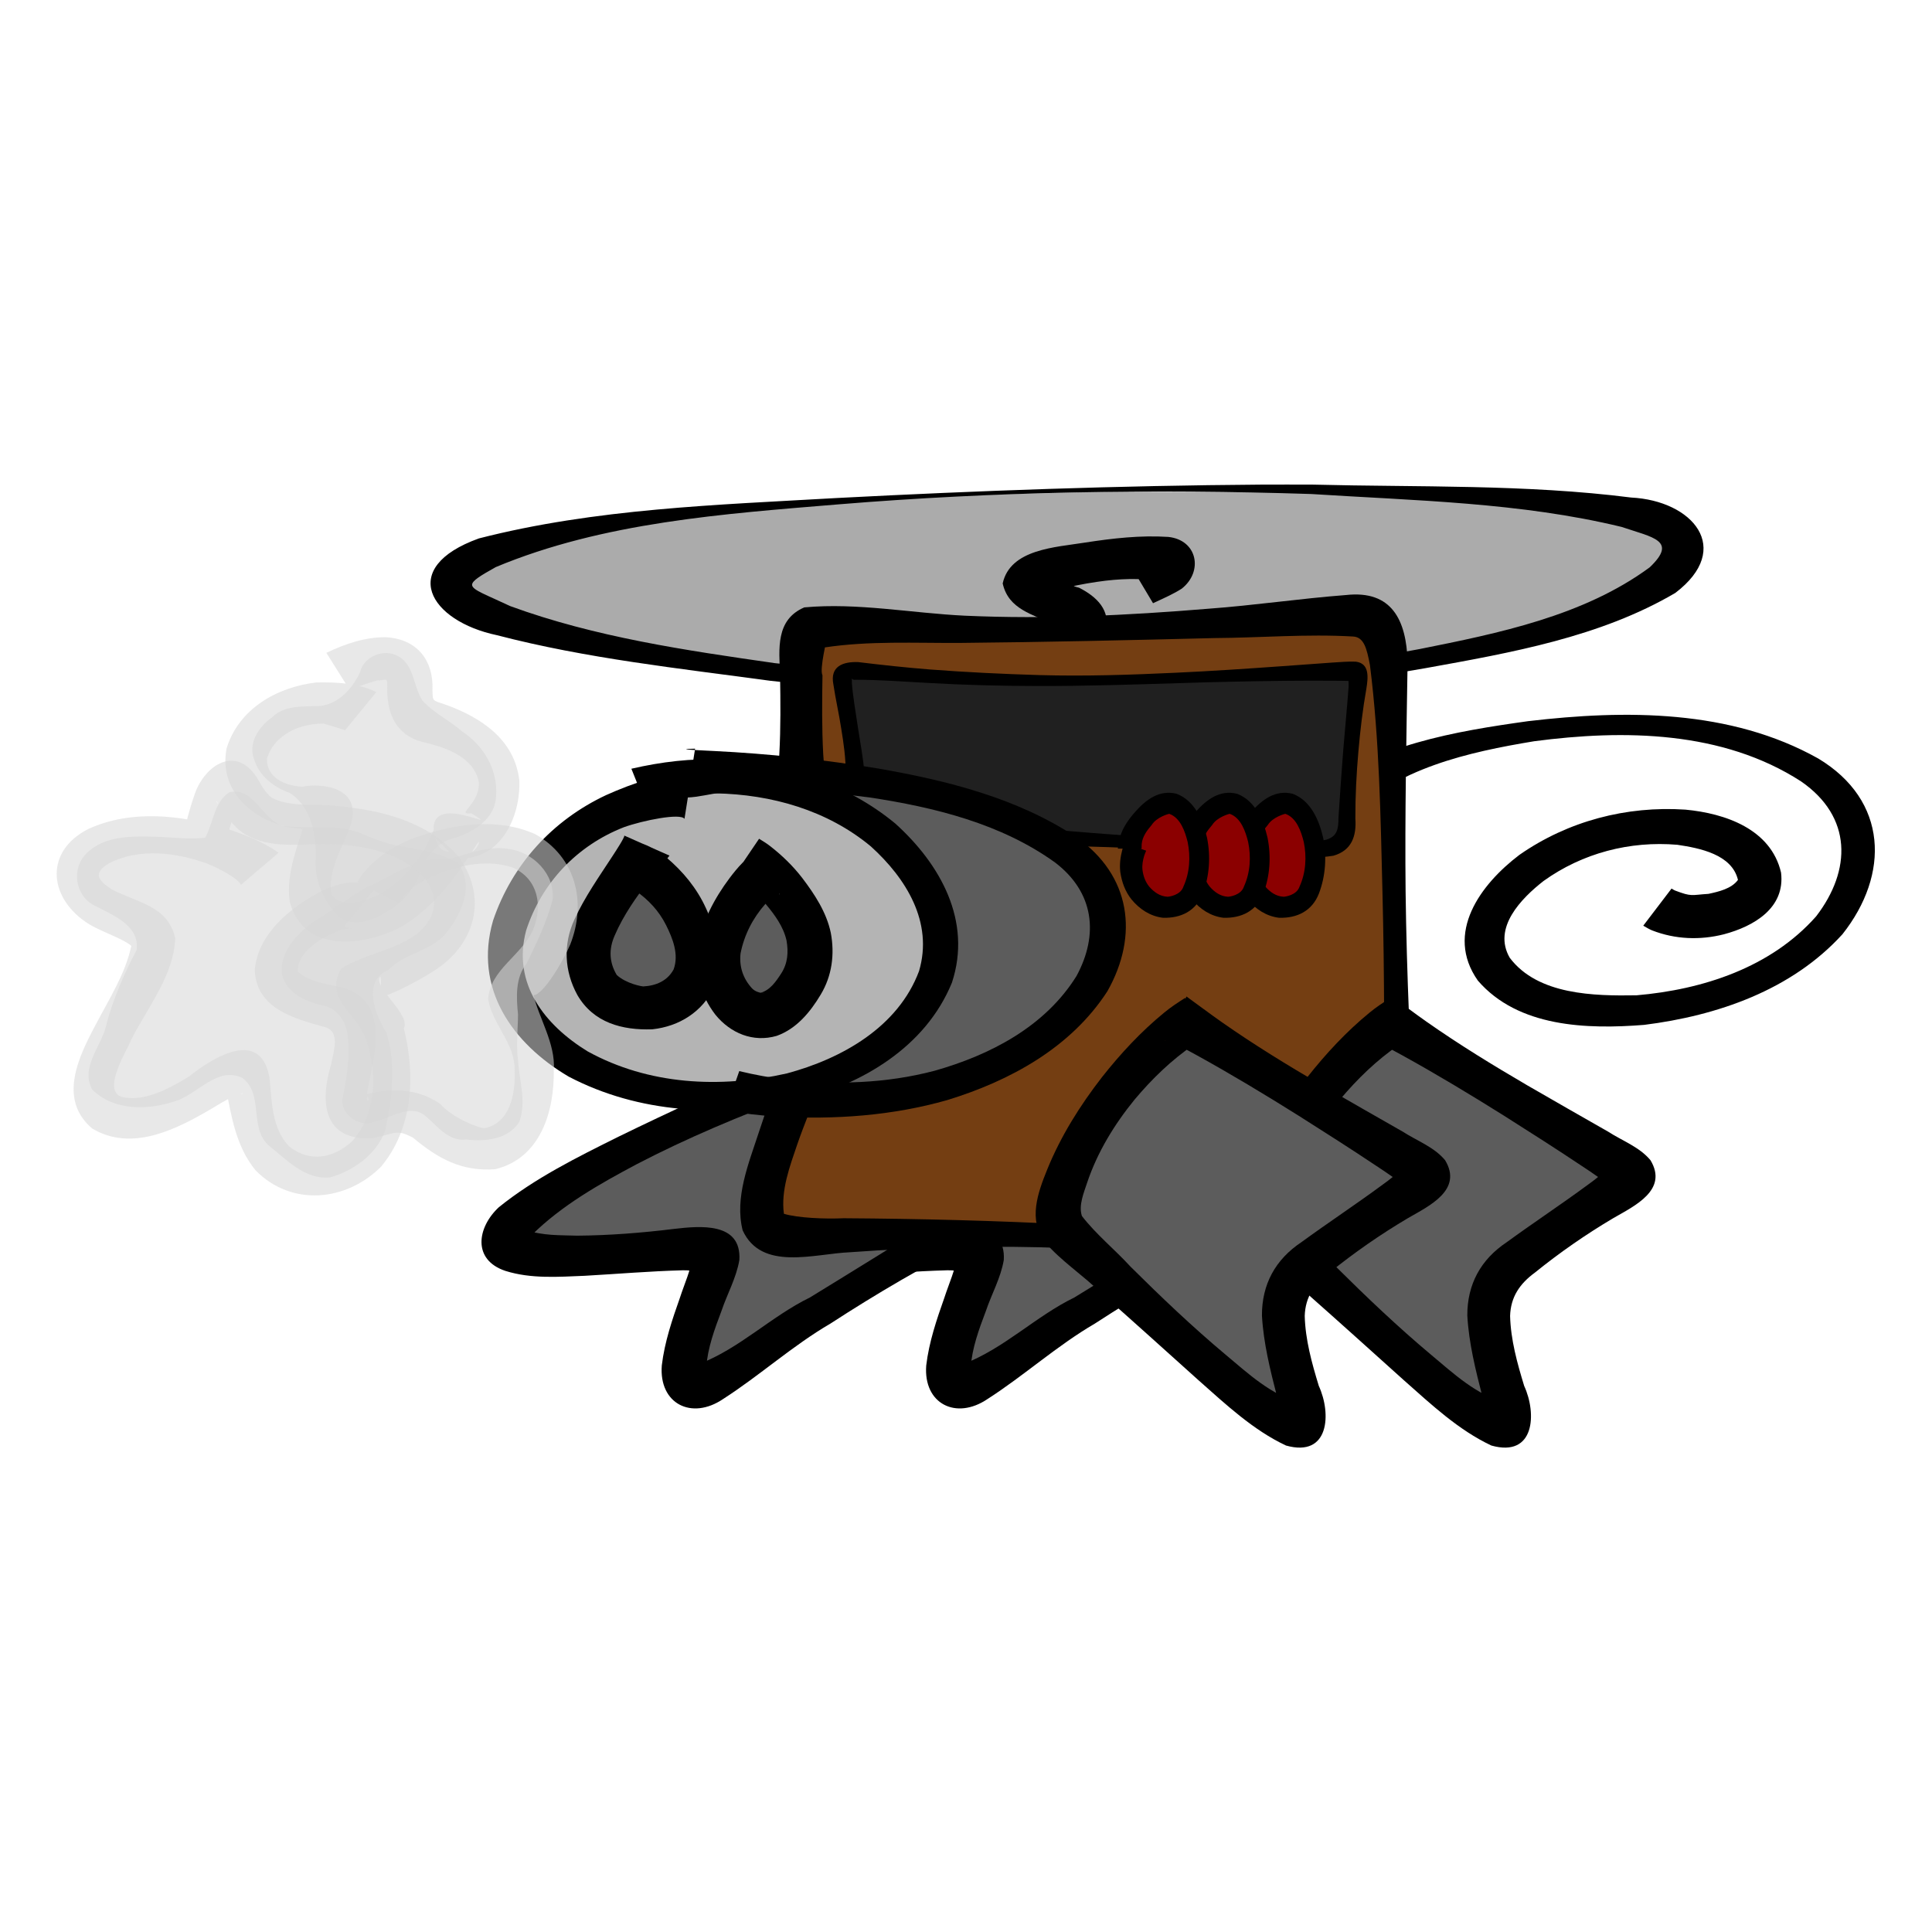 <?xml version="1.0" encoding="UTF-8" standalone="no"?>
<!-- Created with Inkscape (http://www.inkscape.org/) -->
<svg
   xmlns:dc="http://purl.org/dc/elements/1.1/"
   xmlns:cc="http://web.resource.org/cc/"
   xmlns:rdf="http://www.w3.org/1999/02/22-rdf-syntax-ns#"
   xmlns:svg="http://www.w3.org/2000/svg"
   xmlns="http://www.w3.org/2000/svg"
   xmlns:xlink="http://www.w3.org/1999/xlink"
   xmlns:sodipodi="http://inkscape.sourceforge.net/DTD/sodipodi-0.dtd"
   xmlns:inkscape="http://www.inkscape.org/namespaces/inkscape"
   width="1000"
   height="1000"
   id="svg2"
   sodipodi:version="0.32"
   inkscape:version="0.43"
   version="1.0"
   sodipodi:docbase="/home/kkowal/tale/art/ride"
   sodipodi:docname="gyro-pig.svg">
  <defs
     id="defs4">
    <linearGradient
       gradientTransform="matrix(-1.319,0,0,1,1123.869,5.637)"
       gradientUnits="userSpaceOnUse"
       y2="731.899"
       x2="400.94"
       y1="675.828"
       x1="459.021"
       id="linearGradient5404"
       xlink:href="#linearGradient5398"
       inkscape:collect="always" />
    <linearGradient
       id="linearGradient5398">
      <stop
         id="stop5400"
         offset="0"
         style="stop-color:#000000;stop-opacity:1;" />
      <stop
         id="stop5402"
         offset="1"
         style="stop-color:#000000;stop-opacity:0;" />
    </linearGradient>
    <linearGradient
       gradientTransform="matrix(-1.319,0,0,1,1123.869,5.637)"
       gradientUnits="userSpaceOnUse"
       y2="731.899"
       x2="400.94"
       y1="675.828"
       x1="459.021"
       id="linearGradient5906"
       xlink:href="#linearGradient5398"
       inkscape:collect="always" />
    <linearGradient
       id="linearGradient5900">
      <stop
         id="stop5902"
         offset="0"
         style="stop-color:#000000;stop-opacity:1;" />
      <stop
         id="stop5904"
         offset="1"
         style="stop-color:#000000;stop-opacity:0;" />
    </linearGradient>
  </defs>
  <sodipodi:namedview
     id="base"
     pagecolor="#ffffff"
     bordercolor="#666666"
     borderopacity="1.0"
     inkscape:pageopacity="0.0"
     inkscape:pageshadow="2"
     inkscape:zoom="0.49497475"
     inkscape:cx="979.34062"
     inkscape:cy="658.0613"
     inkscape:document-units="px"
     inkscape:current-layer="g5908"
     inkscape:window-width="1670"
     inkscape:window-height="971"
     inkscape:window-x="0"
     inkscape:window-y="25"
     showguides="true"
     inkscape:guide-bbox="true" />
  <g
     inkscape:label="Layer 1"
     inkscape:groupmode="layer"
     id="layer1">
    <g
       id="g3446"
       transform="matrix(3.891,0,0,3.891,-1208.935,-1022.735)">
      <path
         sodipodi:nodetypes="ccccccccc"
         id="path3426"
         d="M 392.321,332.143 C 414.411,328.769 436.752,328.87 459.019,328.209 C 480.88,328.61 503.128,327.229 524.284,330.068 C 536.568,330.917 534.341,344.617 523.503,345.207 C 507.924,350.538 491.241,350.475 475.378,354.705 C 458.681,357.776 441.708,354.742 425.023,353.308 C 413.248,352.597 401.67,350.876 390.087,348.614 C 375.711,347.066 364.221,340.815 377.974,335.609 C 382.382,333.3 387.37,332.254 392.321,332.143 z "
         style="opacity:1;color:#000000;fill:#616161;fill-opacity:0.529;fill-rule:nonzero;stroke:none;stroke-width:0.525;stroke-linecap:butt;stroke-linejoin:miter;marker:none;marker-start:none;marker-mid:none;marker-end:none;stroke-miterlimit:4;stroke-dasharray:none;stroke-dashoffset:0;stroke-opacity:1;visibility:visible;display:inline;overflow:visible" />
      <path
         d="M 450.997,346.606 C 451.108,346.039 451.261,345.455 451.586,344.979 C 451.382,346.209 452.403,346.847 450.895,345.95 C 448.054,344.516 444.864,343.934 444.082,340.457 C 445.093,335.868 451.129,335.655 455.039,335.021 C 458.703,334.454 462.411,334.03 466.12,334.27 C 469.998,334.685 470.789,338.869 467.903,341.151 C 466.833,341.836 465.665,342.352 464.516,342.888 C 464.372,342.956 464.226,343.022 464.082,343.089 L 460.863,337.695 C 460.865,337.694 461.269,337.515 461.282,337.512 C 462.153,337.122 463.021,336.726 463.872,336.294 C 463.221,337.703 463.898,339.835 464.521,340.102 C 462.381,339.753 459.64,339.798 456.636,340.246 C 454.838,340.515 453.04,340.835 451.309,341.404 C 450.791,341.574 449.93,342.558 449.796,342.029 C 449.668,341.52 451.185,340.968 450.371,340.217 C 449.366,336.943 451.368,340.404 454.233,341.022 C 456.568,342.201 458.562,344.066 457.728,346.911 C 457.132,348.578 456.916,348.624 457.574,346.606 L 450.997,346.606 z "
         id="path2312"
         style="opacity:1;color:#000000;fill:#000000;fill-opacity:1;fill-rule:nonzero;stroke:none;stroke-width:2.044;stroke-linecap:butt;stroke-linejoin:miter;marker:none;marker-start:none;marker-mid:none;marker-end:none;stroke-miterlimit:4;stroke-dasharray:none;stroke-dashoffset:0;stroke-opacity:1;visibility:visible;display:inline;overflow:visible" />
      <path
         id="path2270"
         d="M 478.438,327.312 C 459.634,327.439 440.81,328.115 422.031,329.094 C 406.122,330.008 389.902,330.493 374.406,334.469 C 363.553,338.372 367.86,345.464 376.812,347.344 C 388.714,350.445 400.999,351.749 413.156,353.406 C 414.475,353.547 415.805,353.689 417.125,353.812 C 417.039,353 416.938,352.187 416.844,351.375 C 415.819,351.276 414.804,351.175 413.781,351.062 C 401.934,349.362 389.857,347.606 378.562,343.469 C 375.388,341.964 373.604,341.374 373.5,340.688 C 373.499,340.683 373.5,340.661 373.5,340.656 C 373.5,340.651 373.5,340.63 373.5,340.625 C 373.529,340.094 374.533,339.468 376.656,338.281 C 390.959,332.308 406.953,331.204 422.25,329.938 C 443.166,328.217 464.155,327.885 485.125,328.562 C 498.878,329.445 512.941,329.671 526.406,332.938 C 530.577,334.352 533.907,334.734 530.156,338.312 C 521.368,344.782 510.04,347.089 499.531,349.188 C 497.941,349.496 496.346,349.762 494.75,350.031 C 494.93,350.869 495.039,351.721 495.125,352.594 C 496.881,352.323 498.623,352.017 500.375,351.719 C 511.666,349.678 523.556,347.604 533.562,341.719 C 541.348,335.793 535.833,329.438 527.688,329.031 C 513.665,327.25 499.441,327.67 485.344,327.312 C 483.034,327.311 480.747,327.297 478.438,327.312 z "
         style="opacity:1;color:#000000;fill:#000000;fill-opacity:1;fill-rule:nonzero;stroke:none;stroke-width:2.044;stroke-linecap:butt;stroke-linejoin:miter;marker:none;marker-start:none;marker-mid:none;marker-end:none;stroke-miterlimit:4;stroke-dasharray:none;stroke-dashoffset:0;stroke-opacity:1;visibility:visible;display:inline;overflow:visible" />
    </g>
    <path
       style="color:#000000;fill:#5c5c5c;fill-opacity:1;fill-rule:nonzero;stroke:none;stroke-width:2.044;stroke-linecap:butt;stroke-linejoin:miter;marker:none;marker-start:none;marker-mid:none;marker-end:none;stroke-miterlimit:4;stroke-dasharray:none;stroke-dashoffset:0;stroke-opacity:1;visibility:visible;display:inline;overflow:visible"
       d="M 543.27,552.999 C 508.113,579.283 462.489,587.013 428.247,614.765 C 418.47,622.907 410.367,633.573 407.129,646.031 C 431.808,655.894 458.924,645.517 484.202,651.619 C 494.919,653.73 499.062,665.857 496.217,675.46 C 496.94,684.096 484.786,694.383 492.458,700.429 C 502.952,710.309 519.212,709.854 531.064,702.764 C 556.301,689.31 574.66,664.626 602.572,655.974 C 621.35,653.888 640.802,640.946 643.964,621.175 C 647.443,595.925 631.126,571.987 610.846,558.442 C 599.188,550.973 585.458,546.757 571.739,545.465 C 561.786,544.993 551.568,547.361 543.27,552.999 z "
       id="path3403" />
    <path
       d="M 652.424,635.113 C 679.013,625.356 646.911,639.418 641.228,642.206 C 615.476,654.907 590.717,669.503 566.64,685.124 C 547.057,696.545 530.131,711.952 511.112,724.152 C 494.825,735.175 477.892,726.578 479.412,706.775 C 480.847,694.649 484.803,683.013 488.852,671.553 C 491.185,664.381 494.483,657.236 495.518,649.825 C 497.026,660.692 501.974,657.496 490.332,657.493 C 473.364,657.95 456.439,659.389 439.494,660.348 C 425.825,660.902 411.703,661.987 398.462,657.812 C 381.237,652.062 383.826,635.297 395.08,624.847 C 413.765,609.8 435.547,599.023 456.933,588.382 C 483.726,575.293 510.871,562.939 538.156,550.915 C 542.556,548.974 546.969,547.065 551.384,545.16 L 560.713,562.569 C 556.214,564.142 551.717,565.721 547.249,567.383 C 519.681,577.657 492.474,589.029 466.363,602.623 C 447.149,612.856 427.67,623.833 412.094,639.26 C 407.359,645.041 408.931,636.872 408.576,636.556 C 418.146,639.698 426.536,639.27 435.572,639.583 C 452.357,639.442 469.102,638.133 485.758,636.082 C 499.039,634.547 520.765,632.358 519.555,652.21 C 517.992,661.42 513.258,669.762 510.299,678.547 C 506.734,687.979 503.15,697.639 502.431,707.776 C 502.548,710.196 487.996,705.967 498.875,705.932 C 519.58,698.042 536.211,681.234 556.052,671.592 C 580.586,656.518 605.157,641.488 629.357,625.883 C 639.534,619.021 645.121,611.814 656.428,609.837 L 652.424,635.113 z "
       id="path2294"
       style="color:#000000;fill:#000000;fill-opacity:1;fill-rule:nonzero;stroke:none;stroke-width:2.044;stroke-linecap:butt;stroke-linejoin:miter;marker:none;marker-start:none;marker-mid:none;marker-end:none;stroke-miterlimit:4;stroke-dasharray:none;stroke-dashoffset:0;stroke-opacity:1;visibility:visible;display:inline;overflow:visible" />
    <path
       style="color:#000000;fill:#000000;fill-opacity:1;fill-rule:nonzero;stroke:none;stroke-width:2.044;stroke-linecap:butt;stroke-linejoin:miter;marker:none;marker-start:none;marker-mid:none;marker-end:none;stroke-miterlimit:4;stroke-dasharray:none;stroke-dashoffset:0;stroke-opacity:1;visibility:visible;display:inline;overflow:visible"
       id="path2302"
       d="M 668.038,429.324 C 669.03,421.092 675.388,414.813 681.269,409.515 C 712.208,385.468 753.104,378.559 790.946,373.276 C 841.395,367.336 895.637,367.103 941.122,392.601 C 977.285,414.338 978.171,452.585 953.651,483.555 C 927.348,512.476 888.918,525.731 851,530.476 C 821.45,532.819 785.8,531.752 764.922,507.537 C 747.634,482.927 766.317,457.733 786.463,442.466 C 811.596,424.948 841.89,417.04 872.335,419.062 C 893.051,421.001 916.611,429.15 921.862,451.626 C 924.125,470.031 907.722,479.472 892.338,483.575 C 879.923,486.736 867.047,486.223 855.142,481.577 C 853.525,480.924 852.06,479.984 850.551,479.131 L 865.199,459.906 C 865.782,460.242 866.317,460.672 866.953,460.917 C 875.807,464.265 875.151,463.246 884.333,462.657 C 889.722,461.492 896.242,459.979 899.567,455.434 C 896.433,442.223 879.764,438.976 868.185,437.258 C 843.624,435.182 819.111,441.517 798.964,455.98 C 787.442,464.969 772.432,480.243 781.458,495.764 C 795.995,515.063 825.226,515.531 847.051,515.171 C 881.427,512.202 916.56,500.811 940.031,474.299 C 958.425,450.375 958.741,422.751 932.234,404.454 C 891.626,378.198 840.542,377.536 794.081,383.667 C 760.272,389.258 722.45,397.61 697.742,423.24 C 696.641,424.618 691.455,434.597 693.629,429.324 L 668.038,429.324 z " />
    <path
       id="path3422"
       d="M 406.401,552.999 C 371.244,579.283 325.62,587.013 291.377,614.765 C 281.601,622.907 273.498,633.573 270.26,646.031 C 294.939,655.894 322.055,645.517 347.333,651.619 C 358.05,653.73 362.193,665.857 359.348,675.46 C 360.071,684.096 347.917,694.383 355.589,700.429 C 366.083,710.309 382.343,709.854 394.195,702.764 C 419.432,689.31 437.791,664.626 465.703,655.974 C 484.481,653.888 503.933,640.946 507.095,621.175 C 510.574,595.925 494.257,571.987 473.977,558.442 C 462.319,550.973 448.589,546.757 434.87,545.465 C 424.917,544.993 414.699,547.361 406.401,552.999 z "
       style="color:#000000;fill:#5c5c5c;fill-opacity:1;fill-rule:nonzero;stroke:none;stroke-width:2.044;stroke-linecap:butt;stroke-linejoin:miter;marker:none;marker-start:none;marker-mid:none;marker-end:none;stroke-miterlimit:4;stroke-dasharray:none;stroke-dashoffset:0;stroke-opacity:1;visibility:visible;display:inline;overflow:visible" />
    <path
       style="color:#000000;fill:#000000;fill-opacity:1;fill-rule:nonzero;stroke:none;stroke-width:2.044;stroke-linecap:butt;stroke-linejoin:miter;marker:none;marker-start:none;marker-mid:none;marker-end:none;stroke-miterlimit:4;stroke-dasharray:none;stroke-dashoffset:0;stroke-opacity:1;visibility:visible;display:inline;overflow:visible"
       id="path3424"
       d="M 515.555,635.113 C 542.144,625.356 510.042,639.418 504.359,642.206 C 478.607,654.907 453.848,669.503 429.771,685.124 C 410.188,696.545 393.262,711.952 374.243,724.152 C 357.956,735.175 341.023,726.578 342.543,706.775 C 343.978,694.649 347.933,683.013 351.983,671.553 C 354.316,664.381 357.614,657.236 358.649,649.825 C 360.157,660.692 365.105,657.496 353.463,657.493 C 336.495,657.95 319.57,659.389 302.625,660.348 C 288.956,660.902 274.834,661.987 261.594,657.812 C 244.368,652.062 246.957,635.297 258.211,624.847 C 276.896,609.8 298.678,599.023 320.064,588.382 C 346.857,575.293 374.002,562.939 401.287,550.915 C 405.687,548.974 410.1,547.065 414.515,545.16 L 423.844,562.569 C 419.345,564.142 414.848,565.721 410.38,567.383 C 382.812,577.657 355.605,589.029 329.494,602.623 C 310.28,612.856 290.801,623.833 275.225,639.26 C 270.49,645.041 272.062,636.872 271.707,636.556 C 281.277,639.698 289.667,639.27 298.704,639.583 C 315.488,639.442 332.233,638.133 348.889,636.082 C 362.17,634.547 383.896,632.358 382.686,652.21 C 381.123,661.42 376.389,669.762 373.43,678.547 C 369.865,687.979 366.281,697.639 365.562,707.776 C 365.679,710.196 351.127,705.967 362.006,705.932 C 382.711,698.042 399.342,681.234 419.183,671.592 C 443.717,656.518 468.288,641.488 492.488,625.883 C 502.665,619.021 508.252,611.814 519.559,609.837 L 515.555,635.113 z " />
    <path
       style="color:#000000;fill:#743e12;fill-opacity:1;fill-rule:nonzero;stroke:none;stroke-width:2.044;stroke-linecap:butt;stroke-linejoin:miter;marker:none;marker-start:none;marker-mid:none;marker-end:none;stroke-miterlimit:4;stroke-dasharray:none;stroke-dashoffset:0;stroke-opacity:1;visibility:visible;display:inline;overflow:visible"
       d="M 418.212,324.42 C 487.992,325.985 557.76,321.495 627.534,322.725 C 651.847,321.536 676.12,319.51 700.289,316.607 C 718.962,325.851 716.9,349.142 718.893,366.647 C 728.051,426.218 724.798,481.295 724.389,545.694 C 726.291,577.55 723.901,609.266 725.225,641.16 C 716.063,660.924 690.539,658.07 672.916,654.296 C 589.334,641.077 504.191,630.73 419.606,640.033 C 397.894,637.731 389.113,608.361 401.252,591.959 C 423.033,526.963 419.459,457.291 416.976,389.813 C 415.906,372.285 414.238,354.795 412.075,337.368 C 412.716,332.578 414.591,327.756 418.212,324.42 z "
       id="path3345"
       sodipodi:nodetypes="cccccccccccc" />
    <path
       style="opacity:1;color:#000000;fill:#202020;fill-opacity:1;fill-rule:nonzero;stroke:none;stroke-width:80;stroke-linecap:butt;stroke-linejoin:miter;marker:none;marker-start:none;marker-mid:none;marker-end:none;stroke-miterlimit:4;stroke-dasharray:none;stroke-dashoffset:0;stroke-opacity:0.255;visibility:visible;display:inline;overflow:visible"
       d="M 441.071,347.857 C 432.898,360.165 441.371,374.466 442.032,387.575 C 443.676,399.779 440.002,414.347 449.564,424.107 C 463.116,431.449 479.263,426.168 493.431,431.279 C 551.777,440.11 611.319,432.513 669.551,442.546 C 681.399,443.931 695.829,437.782 696.963,424.547 C 699.249,411.541 696.553,398.113 699.776,385.217 C 700.858,374.034 706.079,361.836 699.839,351.244 C 688.391,341.202 674.534,348.379 660.439,348.58 C 642.733,351.136 622.708,355.747 604.543,350.393 C 565.435,347.386 526.003,355.995 487.116,348.822 C 471.803,347.686 456.418,346.892 441.071,347.857 z "
       id="path4249"
       sodipodi:nodetypes="cccccccccccc" />
    <path
       style="color:#000000;fill:#5c5c5c;fill-opacity:1;fill-rule:nonzero;stroke:none;stroke-width:2.044;stroke-linecap:butt;stroke-linejoin:miter;marker:none;marker-start:none;marker-mid:none;marker-end:none;stroke-miterlimit:4;stroke-dasharray:none;stroke-dashoffset:0;stroke-opacity:1;visibility:visible;display:inline;overflow:visible"
       d="M 364.714,400.844 C 414.059,395.884 465.04,399.626 511.396,418.221 C 535.496,426.316 562.048,439.924 570.483,465.709 C 574.556,487.432 563.731,508.454 552.87,526.458 C 538.917,542.018 516.59,543.854 499.68,554.869 C 475.197,567.29 447.644,572.964 420.259,571.921 C 380.481,572.979 339.8,568.881 302.798,553.427 C 284.437,541.075 274.503,519.72 268.248,499.243 C 264.371,469.474 286.192,443.483 310.056,428.732 C 326.87,417.475 344.102,403.691 364.714,400.844 z "
       id="path3199" />
    <path
       style="color:#000000;fill:#b4b4b4;fill-opacity:1;fill-rule:nonzero;stroke:none;stroke-width:2.044;stroke-linecap:butt;stroke-linejoin:miter;marker:none;marker-start:none;marker-mid:none;marker-end:none;stroke-miterlimit:4;stroke-dasharray:none;stroke-dashoffset:0;stroke-opacity:1;visibility:visible;display:inline;overflow:visible"
       d="M 364.019,404.318 C 360.457,403.172 352.785,405.708 347.345,405.708 C 344.188,405.708 338.357,409.16 335.534,410.571 C 331.477,412.599 328.86,413.561 325.112,415.434 C 321.445,417.268 318.237,419.22 314.691,420.993 C 311.018,422.829 308.04,425.013 304.964,426.551 C 301.607,428.229 298.11,430.325 294.543,432.109 C 290.52,434.12 287.484,436.366 284.121,439.057 C 280.268,442.139 278.442,445.934 275.784,449.478 C 273.171,452.961 272.027,457.686 270.226,461.289 C 268.762,464.217 267.461,467.485 266.752,470.321 C 265.867,473.859 263.278,476.191 263.278,481.437 C 263.278,485.606 263.278,489.775 263.278,493.943 C 263.278,498.349 265.036,502.363 266.057,506.449 C 267.183,510.954 268.421,515.21 269.531,519.65 C 270.46,523.367 272.996,527.274 274.394,530.071 C 275.906,533.094 279.058,536.753 281.342,539.798 C 283.654,542.88 286.253,544.002 288.985,546.051 C 292.702,548.839 296.332,549.377 300.796,551.609 C 306.048,554.235 311.651,557.102 317.47,558.557 C 322.854,559.903 329.172,560.934 334.144,563.42 C 338.12,565.408 345.704,563.705 350.124,564.81 C 353.958,565.768 358.599,565.504 362.63,565.504 C 366.887,565.504 371.263,565.231 375.136,566.199 C 379.356,567.254 385.72,566.306 389.726,565.504 C 395.451,564.359 400.754,564.607 406.4,562.725 C 410.92,561.219 414.771,558.54 418.906,556.472 C 422.848,554.502 428.232,553.272 432.107,552.304 C 435.657,551.416 439.403,549.698 442.528,548.135 C 446.59,546.104 450.316,543.546 453.644,541.882 C 456.751,540.329 460.195,537.49 462.676,535.629 C 466.46,532.792 468.456,529.155 471.708,525.903 C 475.058,522.553 477.886,518.335 480.74,515.481 C 482.849,513.373 484.124,505.422 484.909,502.28 C 486.189,497.161 486.993,493.254 486.993,487.69 C 486.993,483.753 486.993,479.816 486.993,475.879 C 486.993,471.507 484.477,467.203 483.519,463.373 C 482.416,458.958 480.291,456.346 478.656,452.257 C 477.28,448.816 473.539,445.498 471.708,441.836 C 469.658,437.735 466.007,435.302 462.676,432.804 C 459.322,430.288 456.029,427.743 452.255,425.856 C 448.532,423.995 445.91,421.317 441.833,420.298 C 438.557,419.479 434.578,416.323 431.412,414.74 C 427.685,412.876 422.181,411.563 418.211,410.571 C 413.413,409.372 409.675,406.641 405.011,405.708 C 401.047,404.915 396.921,404.554 393.2,403.623 C 390.17,402.866 385.92,403.623 382.778,403.623 C 379.304,403.623 375.83,403.623 372.357,403.623 C 369.388,403.623 366.997,403.723 364.019,404.318 z "
       id="path2314" />
    <path
       style="color:#000000;fill:#000000;fill-opacity:1;fill-rule:nonzero;stroke:none;stroke-width:2.044;stroke-linecap:butt;stroke-linejoin:miter;marker:none;marker-start:none;marker-mid:none;marker-end:none;stroke-miterlimit:4;stroke-dasharray:none;stroke-dashoffset:0;stroke-opacity:1;visibility:visible;display:inline;overflow:visible"
       id="path2208"
       d="M 354.284,423.844 C 352.341,420.726 332.855,424.599 322.898,428.173 C 298.713,437.634 280.356,456.908 272.345,481.555 C 264.96,509.008 281.831,530.485 304.142,544.185 C 335.761,561.592 372.602,563.399 407.246,555.613 C 435.746,547.97 464.87,531.609 475.693,502.644 C 483.171,477.326 468.978,454.603 450.777,438.12 C 428.204,419.349 399.3,411.173 370.333,410.64 C 358.065,410.771 345.937,412.928 334.155,416.252 L 326.8,397.894 C 342.209,394.352 357.961,392.364 373.803,393.219 C 406.18,395.39 438.135,405.356 463.428,426.283 C 486.746,447.334 503.22,476.707 492.716,508.619 C 479.056,542.023 446.222,561.226 412.46,569.766 C 372.873,578.391 330.731,576.306 294.336,557.248 C 265.062,539.993 245.061,511.526 255.213,476.463 C 265.035,447.462 285.967,424.561 313.714,411.545 C 327.849,405.198 342.862,400.28 358.268,398.688 L 354.284,423.844 z " />
    <path
       style="color:#000000;fill:#5c5c5c;fill-opacity:1;fill-rule:nonzero;stroke:none;stroke-width:2.044;stroke-linecap:butt;stroke-linejoin:miter;marker:none;marker-start:none;marker-mid:none;marker-end:none;stroke-miterlimit:4;stroke-dasharray:none;stroke-dashoffset:0;stroke-opacity:1;visibility:visible;display:inline;overflow:visible"
       d="M 321.639,455.731 C 316.41,471.311 305.283,484.547 302.439,500.986 C 301.156,508.715 305.173,517.222 312.339,520.622 C 323.643,523.576 335.584,520.404 345.713,515.163 C 352.723,512.528 359.79,507.382 361.35,499.626 C 361.729,491.625 357.933,484.264 356.951,476.447 C 353.369,467.003 344.68,461.141 337.625,454.455 C 333.394,451.078 326.202,450.076 322.38,454.586 C 322.1,454.945 321.852,455.329 321.639,455.731 z "
       id="path3225" />
    <path
       style="color:#000000;fill:#000000;fill-opacity:1;fill-rule:nonzero;stroke:none;stroke-width:2.044;stroke-linecap:butt;stroke-linejoin:miter;marker:none;marker-start:none;marker-mid:none;marker-end:none;stroke-miterlimit:4;stroke-dasharray:none;stroke-dashoffset:0;stroke-opacity:1;visibility:visible;display:inline;overflow:visible"
       id="path2212"
       d="M 346.526,442.863 C 343.357,447.115 339.679,451.027 336.355,455.187 C 329.382,464.215 322.687,473.671 318.167,484.2 C 315.039,491.268 315.307,498.061 319.219,504.647 C 324.258,509.261 332.43,510.58 332.895,510.576 C 339.555,510.212 345.387,507.751 348.653,501.799 C 351.499,494.043 348.24,485.81 344.739,478.805 C 341.11,471.568 335.646,465.683 329.037,461.109 C 326.444,459.3 323.678,458.467 320.606,458.334 L 327.991,435.151 C 334.159,436.898 339.884,439.616 344.847,443.751 C 353.47,451.029 360.684,459.712 365.384,470.06 C 371.25,482.802 375.287,497.248 369.742,510.839 C 363.597,523.683 351.661,531.266 337.585,532.775 C 322.048,533.302 307.196,529.393 298.866,515.057 C 292.107,502.758 291.401,488.79 297.314,475.95 C 302.65,464.259 310.113,453.752 317.094,443.013 C 318.679,440.585 323.401,433.384 323.14,432.496 L 346.526,442.863 z " />
    <path
       style="color:#000000;fill:#5c5c5c;fill-opacity:1;fill-rule:nonzero;stroke:none;stroke-width:2.044;stroke-linecap:butt;stroke-linejoin:miter;marker:none;marker-start:none;marker-mid:none;marker-end:none;stroke-miterlimit:4;stroke-dasharray:none;stroke-dashoffset:0;stroke-opacity:1;visibility:visible;display:inline;overflow:visible"
       d="M 379.999,456.426 C 376.722,458.873 376.175,463.351 376.643,467.129 C 375.963,474.445 373.651,481.802 375.174,489.167 C 374.905,501.186 379.334,514.141 389.525,521.219 C 397.119,526.321 408.313,524.295 413.9,517.131 C 422.038,508.567 423.707,495.254 419.573,484.424 C 415.925,470.772 407.607,457.721 394.864,450.995 C 389.415,448.786 383.188,451.875 379.999,456.426 z "
       id="path3227" />
    <path
       style="color:#000000;fill:#000000;fill-opacity:1;fill-rule:nonzero;stroke:none;stroke-width:2.044;stroke-linecap:butt;stroke-linejoin:miter;marker:none;marker-start:none;marker-mid:none;marker-end:none;stroke-miterlimit:4;stroke-dasharray:none;stroke-dashoffset:0;stroke-opacity:1;visibility:visible;display:inline;overflow:visible"
       id="path2222"
       d="M 403.543,463.096 C 404.158,460.764 397.664,466.341 396.163,467.861 C 389.643,475.227 385.183,483.917 383.298,493.55 C 382.55,500.341 384.636,506.558 389.222,511.541 C 392.416,514.968 398.535,513.836 393.412,513.924 C 398.507,512.681 401.616,508.065 404.341,503.882 C 407.782,498.552 408.148,492.831 407.098,486.744 C 405.425,479.465 400.937,473.425 396.229,467.802 C 392.38,463.211 387.783,459.418 382.823,456.106 C 381.706,455.352 380.467,454.835 379.257,454.264 L 392.896,434.142 C 394.814,435.313 396.737,436.479 398.517,437.859 C 404.746,442.694 410.428,448.183 415.248,454.444 C 421.722,462.995 427.785,472.182 430.022,482.844 C 432.091,493.888 430.66,505.097 424.79,514.816 C 419.366,523.897 412.255,532.511 401.998,536.171 C 389.804,539.704 378.117,534.808 370.307,525.235 C 362.517,515.128 359.064,502.609 361.034,489.918 C 363.514,476.917 369.684,465.122 377.571,454.577 C 381.771,448.983 386.42,443.638 392.507,440.054 L 403.543,463.096 z " />
    <path
       style="color:#000000;fill:#000000;fill-opacity:1;fill-rule:nonzero;stroke:none;stroke-width:2.044;stroke-linecap:butt;stroke-linejoin:miter;marker:none;marker-start:none;marker-mid:none;marker-end:none;stroke-miterlimit:4;stroke-dasharray:none;stroke-dashoffset:0;stroke-opacity:1;visibility:visible;display:inline;overflow:visible"
       id="path2256"
       d="M 359.78,387.515 C 345.989,387.761 367.162,388.556 369.542,388.716 C 398.017,390.136 426.39,393.152 454.523,397.78 C 490.3,404.026 526.558,413.039 557.159,433.353 C 585.35,453.097 589.519,484.118 573.224,513.001 C 554.364,542.225 522.852,559.42 490.366,569.38 C 461.871,577.517 432.112,579.578 402.626,577.957 C 393.536,577.433 384.497,576.305 375.52,574.802 L 382.638,554.404 C 390.7,556.335 398.856,557.867 407.098,558.798 C 432.69,561.566 458.681,560.827 483.689,554.236 C 512.573,546.075 540.911,531.373 557.209,505.168 C 568.81,483.681 566.326,461.859 546.125,446.444 C 518.119,426.282 483.688,417.848 450.059,412.755 C 424.672,409.4 398.682,407.81 373.245,410.302 C 367.311,410.926 361.697,412.585 355.778,412.784 L 359.78,387.515 z " />
    <path
       style="color:#000000;fill:#000000;fill-opacity:1;fill-rule:nonzero;stroke:none;stroke-width:2.044;stroke-linecap:butt;stroke-linejoin:miter;marker:none;marker-start:none;marker-mid:none;marker-end:none;stroke-miterlimit:4;stroke-dasharray:none;stroke-dashoffset:0;stroke-opacity:1;visibility:visible;display:inline;overflow:visible"
       id="path2262"
       d="M 401.946,402.221 C 402.865,398.313 403.087,394.265 403.381,390.271 C 404.112,376.685 403.985,363.067 403.763,349.468 C 403.213,335.815 401.398,320.796 416.3,314.385 C 443.771,311.851 471.866,317.376 499.501,318.688 C 541.49,320.573 583.536,318.539 625.39,315.079 C 649.191,313.345 672.827,309.814 696.618,307.995 C 720.505,305.328 727.896,321.076 728.576,342.431 C 727.955,382.139 727.118,421.833 727.537,461.552 C 728.081,504.715 730.07,547.843 732.559,590.933 C 731.815,612.165 738.594,634.171 734.907,655.304 C 726.843,680.765 694.355,666.672 676.214,662.359 C 635.715,652.411 594.215,647.985 552.635,646.042 C 515.074,644.559 477.442,645.416 439.958,648.159 C 421.5,648.917 394.157,658.161 384.388,636.802 C 380.164,619.896 387.473,602.306 392.682,586.336 C 394.514,580.78 396.425,575.25 398.293,569.706 L 418.653,576.308 C 416.587,581.605 414.534,586.908 412.675,592.282 C 408.816,603.645 404.09,616.133 405.747,628.254 C 412.875,630.416 426.964,631.012 436.633,630.561 C 476.148,630.808 515.658,631.799 555.123,633.855 C 597.482,636.044 639.826,639.261 681.77,645.753 C 691.266,647.05 710.44,647.076 712.811,650.207 C 719.427,631.855 713.363,610.22 716.077,591.268 C 716.618,548.094 716.629,504.91 715.561,461.744 C 714.583,422.562 714,383.181 709.083,344.264 C 707.463,335.795 706.072,329.697 700.244,329.451 C 676.372,328.054 652.428,330.123 628.551,330.263 C 584.707,331.363 540.857,332.36 497,332.775 C 473.647,332.907 449.906,331.624 426.843,335.111 C 428.492,329.105 423.985,346.538 425.712,349.468 C 425.49,363.067 425.364,376.685 426.094,390.271 C 426.389,394.265 426.61,398.313 427.529,402.221 L 401.946,402.221 z " />
    <path
       id="path3399"
       d="M 717.657,529.376 C 690.575,563.136 632.002,607.079 673.344,652.977 C 703.186,678.764 734.97,723.993 774.649,725.362 C 766.723,693.971 763.373,646.35 805.593,633.26 C 847.768,628.562 828.362,584.602 797.833,579.3 C 771.677,561.781 745.65,543.892 717.657,529.376 z "
       style="color:#000000;fill:#5c5c5c;fill-opacity:1;fill-rule:nonzero;stroke:none;stroke-width:2.044;stroke-linecap:butt;stroke-linejoin:miter;marker:none;marker-start:none;marker-mid:none;marker-end:none;stroke-miterlimit:4;stroke-dasharray:none;stroke-dashoffset:0;stroke-opacity:1;visibility:visible;display:inline;overflow:visible" />
    <path
       style="color:#000000;fill:#000000;fill-opacity:1;fill-rule:nonzero;stroke:none;stroke-width:2.044;stroke-linecap:butt;stroke-linejoin:miter;marker:none;marker-start:none;marker-mid:none;marker-end:none;stroke-miterlimit:4;stroke-dasharray:none;stroke-dashoffset:0;stroke-opacity:1;visibility:visible;display:inline;overflow:visible"
       id="path3401"
       d="M 720.433,515.784 C 726.453,520.133 732.405,524.65 738.506,528.925 C 755.296,540.702 772.793,551.401 790.489,561.747 C 804.42,569.832 818.431,577.777 832.414,585.771 C 839.736,590.513 848.603,593.668 854.288,600.532 C 863.565,615.942 846.05,624.162 835.201,630.416 C 820.972,638.825 807.335,648.294 794.478,658.684 C 786.583,664.475 781.933,671.315 781.624,681.121 C 781.944,693.487 785.32,705.572 788.91,717.336 C 795.479,731.607 794.46,754.545 771.926,748.203 C 754.945,740.239 740.795,726.924 726.851,714.591 C 710.047,699.466 693.255,684.33 676.323,669.35 C 667.046,660.074 655.582,652.852 647.077,642.807 C 638.378,631.353 643.491,617.308 648.317,605.378 C 655.341,588.063 665.29,572.231 676.707,557.509 C 686.314,545.343 696.905,533.922 708.921,524.1 C 712.299,521.303 715.962,518.904 719.66,516.562 L 733.124,535.706 C 730.029,537.234 726.969,538.833 724.127,540.808 C 712.606,548.683 702.524,558.469 693.566,569.139 C 683.071,582.028 674.319,596.333 669,612.157 C 667.28,617.449 664.471,623.921 666.296,629.41 C 673.693,638.997 683.318,646.717 691.466,655.631 C 707.308,671.361 723.485,686.78 740.606,701.122 C 751.928,710.562 764.738,722.64 779.454,725.856 C 763.946,726.172 772.87,743.66 767.268,722.768 C 763.738,709.034 760.273,695.131 759.48,680.926 C 759.415,664.788 766.419,651.909 779.928,642.929 C 793.703,632.879 807.954,623.491 821.682,613.374 C 837.509,602.126 829.528,602.066 834.013,614.281 C 831.466,612.119 823.3,606.433 818.763,603.51 C 805.501,594.637 792.031,586.079 778.554,577.537 C 761.124,566.601 743.492,555.973 725.469,546.039 C 721.601,543.994 709.032,536.797 709.398,538.826 L 720.433,515.784 z " />
    <g
       id="g2171"
       transform="translate(53.538,124.249)">
      <path
         id="path2129"
         d="M 132.857,223.571 C 128.654,232.888 120.102,241.883 109.084,241.219 C 101.547,241.479 92.956,241.272 87.261,247.063 C 80.516,251.779 74.629,260.478 78.028,268.91 C 80.623,277.41 88.32,283.357 96.457,286.185 C 108.237,293.733 110.43,309.21 109.81,322.091 C 109.657,332.681 114.539,343.306 122.269,350.427 C 130.677,356.269 141.027,351.424 148.549,346.446 C 156.054,341.786 161.656,334.464 164.216,326.018 C 167.36,318.137 173.634,311.091 182.233,309.324 C 191.952,306.176 202.764,299.342 203.21,288.009 C 204.428,274.56 196.788,261.541 185.665,254.363 C 179.173,248.612 170.959,244.852 165.153,238.38 C 160.284,231.071 161.041,219.997 152.472,215.351 C 145.235,211.306 134.875,215.384 132.857,223.571 z "
         style="opacity:1;color:#000000;fill:#d7d7d7;fill-opacity:0.565;fill-rule:nonzero;stroke:none;stroke-width:80;stroke-linecap:butt;stroke-linejoin:miter;marker:none;marker-start:none;marker-mid:none;marker-end:none;stroke-miterlimit:4;stroke-dasharray:none;stroke-dashoffset:0;stroke-opacity:0.255;visibility:visible;display:inline;overflow:visible" />
      <path
         d="M 125.059,253.739 C 124.925,253.597 114.271,250.308 113.953,250.262 C 101.656,250.194 88.449,255.961 84.649,268.331 C 84.336,278.461 94.177,282.479 102.919,282.959 C 112.974,280.903 135.108,283.147 127.514,304.059 C 123.402,315.1 115.744,326.813 118.101,338.987 C 124.091,346.481 135.75,342.182 143.308,338.557 C 156.133,331.195 165.812,319.012 170.93,305.227 C 169.948,285.55 208.247,307.941 190.518,296.739 C 181.623,297.647 195.002,292.209 194.306,280.485 C 191.742,268.14 178.722,263.224 167.836,260.43 C 152.883,257.704 147.011,247.211 146.903,232.985 C 146.877,225.934 147.213,227.663 142.278,227.954 C 144.38,226.86 131.294,231.096 127.473,232.886 L 115.385,213.659 C 125.064,209.053 135.312,205.482 146.158,205.58 C 162.04,206.423 170.958,217.262 170.305,232.906 C 170.476,238.9 170.097,238.091 176.954,240.438 C 195.392,247.025 212.813,258.49 215.253,279.624 C 215.992,298.707 205.59,320.81 183.952,320.069 C 179.099,318.599 170.102,305.95 172.005,310.65 C 174.779,317.503 177.25,317.104 190.142,316.687 C 193.592,316.576 196.77,306.774 192.057,314.608 C 181.992,330.279 170.638,345.662 154.34,355.34 C 134.904,365.673 103.62,369.361 96.427,342.527 C 94.255,326.941 101.149,312.812 105.16,298.102 C 108.512,306.525 122.154,306.924 96.727,304.091 C 76.938,300.193 59.484,284.875 63.764,263.042 C 70.076,242.582 89.826,231.346 110.256,228.982 C 120.678,228.799 131.736,229.28 141.243,233.981 L 125.059,253.739 z "
         id="path3191"
         style="opacity:1;color:#000000;fill:#d7d7d7;fill-opacity:0.565;fill-rule:nonzero;stroke:none;stroke-width:80;stroke-linecap:butt;stroke-linejoin:miter;marker:none;marker-start:none;marker-mid:none;marker-end:none;stroke-miterlimit:4;stroke-dasharray:none;stroke-dashoffset:0;stroke-opacity:0.255;visibility:visible;display:inline;overflow:visible" />
    </g>
    <g
       id="g2175"
       transform="translate(123.239,24.244)">
      <path
         id="path2137"
         d="M 108.571,420.714 C 92.794,418.601 79.784,429.554 66.066,435.32 C 56.537,440.757 47.98,447.725 38.525,453.278 C 30.137,459.367 21.521,468.626 22.643,479.759 C 24.782,489.814 35.587,494.674 44.761,496.319 C 53.433,498.7 57.22,507.725 57.01,516.026 C 57.747,525.806 55.741,535.489 53.974,545.022 C 53.579,553.425 63.425,559.636 70.943,556.121 C 79.261,554.528 88.692,546.876 96.766,553.201 C 103,558.396 108.82,566.745 117.987,565.538 C 127.74,566.777 139.819,565.574 145.534,556.442 C 149.345,546.131 145.566,535.175 144.904,524.645 C 143.802,516.708 144.864,508.711 144.881,500.788 C 144.011,491.835 143.404,481.821 149.386,474.359 C 154.593,463.798 159.717,453.025 162.739,441.622 C 164.317,428.296 152.572,416.653 139.839,415.15 C 129.083,413.442 118.703,417.815 108.571,420.714 z "
         style="opacity:1;color:#000000;fill:#d7d7d7;fill-opacity:0.565;fill-rule:nonzero;stroke:none;stroke-width:80;stroke-linecap:butt;stroke-linejoin:miter;marker:none;marker-start:none;marker-mid:none;marker-end:none;stroke-miterlimit:4;stroke-dasharray:none;stroke-dashoffset:0;stroke-opacity:0.255;visibility:visible;display:inline;overflow:visible" />
      <path
         d="M 54.867,455.085 C 59.409,457.8 60.508,455.271 53.222,456.946 C 44.588,460.301 30.449,467.773 30.899,478.691 C 36.865,484.136 45.605,484.885 53.182,486.771 C 74.637,492.08 72.332,513.27 68.954,530.41 C 68.358,533.776 67.414,537.091 66.94,540.479 C 65.49,550.852 70.674,542.502 64.082,542.574 C 78.684,539.358 91.595,538.268 104.498,547.046 C 110.825,554.302 124.461,559.712 127.558,559.697 C 140.87,557.032 143.632,541.617 143.131,530.032 C 143.59,515.926 131.486,505.912 129.403,492.76 C 130.688,477.464 146.494,470.598 152.597,457.164 C 157.831,444.564 155.332,430.792 142.28,424.858 C 129.587,420.482 115.865,423.319 103.595,427.934 C 96.209,430.729 89.494,434.794 84.484,440.914 C 83.958,441.578 83.614,442.356 83.18,443.075 L 61.807,432.276 C 62.774,430.714 63.653,429.092 64.818,427.66 C 72.48,418.463 82.546,412.291 93.91,408.53 C 113.161,402.067 134.867,398.971 153.949,407.602 C 174.862,419.513 180.492,442.71 171.925,464.606 C 168.402,473.049 157.892,490.774 152.967,490.845 C 155.384,502.014 164.438,516.059 163.405,529.553 C 163.703,551.039 156.597,575.139 133.183,580.929 C 115.849,582.269 103.501,575.486 90.535,564.623 C 81.874,560.025 81.549,562.455 69.461,564.896 C 44.33,566.338 42.132,546.658 48.1,526.811 C 49.321,520.272 53.252,509.499 44.77,507.341 C 28.808,502.888 9.385,497.835 8.606,477.738 C 10.476,458.839 26.895,445.697 42.614,437.258 C 51.441,433.065 62.086,429.897 71.052,435.327 L 54.867,455.085"
         id="path3193"
         style="opacity:1;color:#000000;fill:#d7d7d7;fill-opacity:0.565;fill-rule:nonzero;stroke:none;stroke-width:80;stroke-linecap:butt;stroke-linejoin:miter;marker:none;marker-start:none;marker-mid:none;marker-end:none;stroke-miterlimit:4;stroke-dasharray:none;stroke-dashoffset:0;stroke-opacity:0.255;visibility:visible;display:inline;overflow:visible" />
    </g>
    <g
       id="g2167"
       transform="translate(204.051,229.305)">
      <path
         id="path2120"
         d="M -97.857,204.286 C -93.538,196.594 -93.339,185.967 -85.373,180.794 C -72.644,177.708 -68.394,195.139 -57.505,198.181 C -44.697,199.912 -31.226,197.264 -18.645,201.466 C -10.612,204.865 -2.52,208.175 6.251,209.242 C 15.601,211.217 26.147,212.262 33.691,218.494 C 41.56,230.346 34.012,245.217 25.927,254.779 C 17.933,263.187 5.124,264.268 -2.899,272.643 C -16.812,278.462 -10.002,295.868 -4.037,305.124 C 1.065,321.656 -1.136,339.503 -4.737,356.087 C -9.3,368.227 -21.043,376.672 -33.177,380.112 C -46.195,381.471 -55.83,370.825 -65.143,363.453 C -75.174,354.129 -67.407,337.152 -78.548,328.65 C -91.623,322.307 -101.859,337.313 -113.451,340.675 C -127.504,345.43 -145.163,345.738 -156.369,334.591 C -162.759,322.466 -150.763,311.662 -148.782,300.091 C -145.109,286.983 -139.737,274.392 -133.32,262.402 C -131.642,249.607 -145.91,244.296 -155.06,239.446 C -165.291,234.438 -167.343,220.03 -159.086,212.252 C -149.525,202.739 -134.798,203.576 -122.306,203.823 C -114.181,204.141 -105.962,205.263 -97.857,204.286 z "
         style="opacity:1;color:#000000;fill:#d7d7d7;fill-opacity:0.565;fill-rule:nonzero;stroke:none;stroke-width:80;stroke-linecap:butt;stroke-linejoin:miter;marker:none;marker-start:none;marker-mid:none;marker-end:none;stroke-miterlimit:4;stroke-dasharray:none;stroke-dashoffset:0;stroke-opacity:0.255;visibility:visible;display:inline;overflow:visible" />
      <path
         d="M -79.284,228.664 C -81.705,224.647 -91.327,219.975 -97.009,217.62 C -112.933,211.925 -131.827,209.496 -147.434,217.45 C -156.329,222.636 -153.208,226.51 -146.203,231.027 C -133.099,237.907 -116.955,239.572 -113.349,256.381 C -114.104,275.529 -127.613,292.106 -136.104,308.743 C -138.2,314.354 -151.162,334.383 -141.423,338.341 C -130.284,341.293 -117.352,334.767 -106.402,328.01 C -93.863,318.09 -69.225,302.512 -64.565,328.456 C -63.314,340.69 -63.52,354.254 -54.66,363.816 C -44.047,372.658 -31.526,370.305 -21.821,361.455 C -8.983,347.127 -8.535,325.644 -14.709,308.246 C -19.799,294.876 -36.414,287.492 -27.383,272.059 C -15.577,264.531 -1.19,263.089 10.609,254.91 C 21.345,247.169 24.058,235.911 15.889,225.36 C 3.285,211.648 -15.883,208.111 -33.684,207.51 C -48.489,207.376 -64.041,210.361 -77.392,202.402 C -84.063,198.149 -87.965,191.279 -92.325,184.939 C -88.377,193.676 -76.957,181.019 -81.524,189.146 C -84.518,195.665 -86.208,202.678 -87.525,209.703 L -109.769,205.696 C -107.99,197.312 -105.861,188.987 -102.977,180.91 C -97.518,166.536 -82.216,156.59 -71.318,172.785 C -69.01,176.643 -66.988,180.914 -63.314,183.664 C -52.989,188.885 -40.546,186.362 -29.437,187.936 C -6.453,189.981 17.361,195.952 33.167,213.996 C 47.452,233.213 43.288,256.123 24.353,270.61 C 16.117,276.713 -2.771,286.533 -8.079,287.024 C -6.665,283.943 -6.322,273.743 -7.649,276.862 C -9.96,282.292 8.64,296.005 4.975,303.028 C 11.102,327.253 9.743,354.797 -6.89,374.659 C -24.9,392.575 -53.153,395.407 -71.771,376.452 C -82.071,363.838 -84.173,348.639 -87.305,333.177 C -77.695,342.284 -70.649,329.548 -94.139,344.325 C -112.511,355.125 -135.681,367.122 -156.3,354.836 C -174.234,339.677 -163.356,317.533 -154.195,300.471 C -147.457,287.558 -139.122,274.637 -136.088,260.275 C -140.973,256.046 -153.319,252.544 -160.048,247.66 C -179.03,234.361 -180.687,211.243 -158.466,199.835 C -136.163,189.55 -110.534,192.577 -87.615,199.34 C -77.972,202.526 -68.169,206.107 -59.871,212.083 L -79.284,228.664 z "
         id="path3195"
         style="opacity:1;color:#000000;fill:#d7d7d7;fill-opacity:0.565;fill-rule:nonzero;stroke:none;stroke-width:80;stroke-linecap:butt;stroke-linejoin:miter;marker:none;marker-start:none;marker-mid:none;marker-end:none;stroke-miterlimit:4;stroke-dasharray:none;stroke-dashoffset:0;stroke-opacity:0.255;visibility:visible;display:inline;overflow:visible" />
    </g>
    <path
       style="opacity:1;color:#000000;fill:#000000;fill-opacity:1;fill-rule:nonzero;stroke:none;stroke-width:80;stroke-linecap:butt;stroke-linejoin:miter;marker:none;marker-start:none;marker-mid:none;marker-end:none;stroke-miterlimit:4;stroke-dasharray:none;stroke-dashoffset:0;stroke-opacity:0.255;visibility:visible;display:inline;overflow:visible"
       id="path4239"
       d="M 437.569,403.163 C 436.912,406.707 437.673,401.038 437.71,400.276 C 437.81,392.481 436.663,384.73 435.412,377.055 C 434.246,369.436 432.5,361.913 431.367,354.29 C 429.501,344.906 436.249,342.385 444.253,342.705 C 456.544,344.201 468.852,345.528 481.196,346.509 C 500.1,347.948 519.04,348.865 537.99,349.423 C 561.542,350.085 585.1,349.311 608.626,348.203 C 627.03,347.355 645.414,346.115 663.791,344.807 C 672.4,344.188 681.007,343.527 689.619,342.942 C 693.656,342.715 697.698,342.306 701.744,342.476 C 709.134,343.367 708.077,351.027 707.233,356.446 C 705.333,367.209 704.046,378.065 703.103,388.951 C 702.099,400.473 701.497,412.033 701.533,423.6 C 702.177,432.803 699.631,440.208 690.173,442.919 C 675.307,445.255 660.031,443.393 645.096,442.415 C 624.502,441.007 603.898,439.729 583.274,438.849 C 570.551,438.318 557.821,437.978 545.089,437.807 L 546.755,429.615 C 559.363,430.672 571.974,431.697 584.594,432.601 C 605.17,434.067 625.764,435.309 646.374,436.17 C 659.697,436.625 673.386,437.436 686.506,434.628 C 692.159,432.864 692.763,429.135 692.788,423.373 C 693.495,411.692 694.389,400.023 695.255,388.353 C 696.159,377.431 697.215,366.521 698.03,355.593 C 698.224,351.252 697.099,349.646 699.583,352.558 C 696.85,352.356 694.103,352.411 691.363,352.357 C 682.669,352.272 673.974,352.311 665.28,352.391 C 646.742,352.596 628.207,352.997 609.678,353.61 C 585.463,354.363 561.243,355.135 537.014,355.078 C 517.887,355.05 498.76,354.564 479.664,353.446 C 467.334,352.772 454.993,351.828 442.642,351.844 C 440.214,352.156 441.087,349.329 440.916,353.356 C 441.486,360.898 442.868,368.35 443.953,375.829 C 445.215,383.887 446.658,391.929 447.491,400.047 C 447.683,402.516 448.236,405.143 447.438,407.538 L 437.569,403.163 z " />
    <g
       id="g5908"
       inkscape:label="Layer 1"
       transform="translate(1032.857,60)">
      <g
         id="g5955"
         transform="matrix(0.405,0,0,0.405,-491.087,186.187)">
        <path
           id="path5957"
           d="M 259.609,455.528 C 252.397,469.134 250.453,485.149 252.304,500.3 C 254.02,509.315 256.458,518.274 259.813,526.799 C 265.059,537.34 273.333,548.271 285.594,550.532 C 293.737,551.563 302.055,550.577 310.069,549.074 C 315.661,548.071 322.027,545.804 324.07,539.941 C 329.125,529.282 333.708,518.341 337.284,507.1 C 339.531,496.877 337.928,486.355 338.344,475.998 C 337.83,465.267 335.806,454.337 331.034,444.657 C 327.171,438.171 321.678,432.849 317.455,426.63 C 311.672,421.298 303.086,420.984 295.67,421.481 C 288.619,423.79 284.46,430.788 280.235,436.431 C 276.324,441.847 275.86,450.695 268.794,453.138 C 265.77,454.078 262.49,454.117 259.609,455.528 z "
           style="opacity:1;color:#000000;fill:#8b0000;fill-opacity:1;fill-rule:nonzero;stroke:none;stroke-width:80;stroke-linecap:butt;stroke-linejoin:miter;marker:none;marker-start:none;marker-mid:none;marker-end:none;stroke-miterlimit:4;stroke-dasharray:none;stroke-dashoffset:0;stroke-opacity:0.255;visibility:visible;display:inline;overflow:visible" />
        <path
           d="M 239.291,476.723 C 239.691,473.449 240.34,470.163 240.972,466.894 C 243.579,452.612 251.788,440.793 261.17,430.071 C 275.024,414.284 292.393,400.952 314.537,406.646 C 337.617,415.555 348.123,440.334 353.338,462.852 C 358.06,486.574 356.53,511.483 347.895,534.135 C 339.147,556.499 319.946,565.69 297.082,565.077 C 280.847,563.182 267.047,554.09 256.837,541.671 C 248.69,531.524 244.41,519.531 242.493,506.812 C 241.306,497.18 242.535,487.583 244.978,478.257 C 245.787,475.321 246.89,472.482 247.947,469.631 L 275.508,479.31 C 274.655,481.417 273.764,483.512 273.047,485.671 C 271.291,491.529 270.151,497.515 270.784,503.666 C 271.785,511.622 274.376,519.091 279.524,525.375 C 285.656,532.329 293.109,537.66 302.675,538.183 C 304.45,538.239 319.615,536.359 323.192,525.079 C 331.247,507.373 332.426,487.081 328.536,468.171 C 325.195,454.733 319.371,437.325 305.082,432.237 C 304.305,432.156 288.94,436.366 282.662,446.338 C 276.57,453.514 270.757,461.118 269.81,470.793 C 269.769,471.995 269.497,480.411 269.826,476.723 L 239.291,476.723 z "
           id="path5959"
           style="opacity:1;color:#000000;fill:#000000;fill-opacity:1;fill-rule:nonzero;stroke:none;stroke-width:80;stroke-linecap:butt;stroke-linejoin:miter;marker:none;marker-start:none;marker-mid:none;marker-end:none;stroke-miterlimit:4;stroke-dasharray:none;stroke-dashoffset:0;stroke-opacity:0.255;visibility:visible;display:inline;overflow:visible" />
      </g>
      <g
         transform="matrix(0.405,0,0,0.405,-519.876,186.187)"
         id="g5961">
        <path
           style="opacity:1;color:#000000;fill:#8b0000;fill-opacity:1;fill-rule:nonzero;stroke:none;stroke-width:80;stroke-linecap:butt;stroke-linejoin:miter;marker:none;marker-start:none;marker-mid:none;marker-end:none;stroke-miterlimit:4;stroke-dasharray:none;stroke-dashoffset:0;stroke-opacity:0.255;visibility:visible;display:inline;overflow:visible"
           d="M 259.609,455.528 C 252.397,469.134 250.453,485.149 252.304,500.3 C 254.02,509.315 256.458,518.274 259.813,526.799 C 265.059,537.34 273.333,548.271 285.594,550.532 C 293.737,551.563 302.055,550.577 310.069,549.074 C 315.661,548.071 322.027,545.804 324.07,539.941 C 329.125,529.282 333.708,518.341 337.284,507.1 C 339.531,496.877 337.928,486.355 338.344,475.998 C 337.83,465.267 335.806,454.337 331.034,444.657 C 327.171,438.171 321.678,432.849 317.455,426.63 C 311.672,421.298 303.086,420.984 295.67,421.481 C 288.619,423.79 284.46,430.788 280.235,436.431 C 276.324,441.847 275.86,450.695 268.794,453.138 C 265.77,454.078 262.49,454.117 259.609,455.528 z "
           id="path5963" />
        <path
           style="opacity:1;color:#000000;fill:#000000;fill-opacity:1;fill-rule:nonzero;stroke:none;stroke-width:80;stroke-linecap:butt;stroke-linejoin:miter;marker:none;marker-start:none;marker-mid:none;marker-end:none;stroke-miterlimit:4;stroke-dasharray:none;stroke-dashoffset:0;stroke-opacity:0.255;visibility:visible;display:inline;overflow:visible"
           id="path5965"
           d="M 239.291,476.723 C 239.691,473.449 240.34,470.163 240.972,466.894 C 243.579,452.612 251.788,440.793 261.17,430.071 C 275.024,414.284 292.393,400.952 314.537,406.646 C 337.617,415.555 348.123,440.334 353.338,462.852 C 358.06,486.574 356.53,511.483 347.895,534.135 C 339.147,556.499 319.946,565.69 297.082,565.077 C 280.847,563.182 267.047,554.09 256.837,541.671 C 248.69,531.524 244.41,519.531 242.493,506.812 C 241.306,497.18 242.535,487.583 244.978,478.257 C 245.787,475.321 246.89,472.482 247.947,469.631 L 275.508,479.31 C 274.655,481.417 273.764,483.512 273.047,485.671 C 271.291,491.529 270.151,497.515 270.784,503.666 C 271.785,511.622 274.376,519.091 279.524,525.375 C 285.656,532.329 293.109,537.66 302.675,538.183 C 304.45,538.239 319.615,536.359 323.192,525.079 C 331.247,507.373 332.426,487.081 328.536,468.171 C 325.195,454.733 319.371,437.325 305.082,432.237 C 304.305,432.156 288.94,436.366 282.662,446.338 C 276.57,453.514 270.757,461.118 269.81,470.793 C 269.769,471.995 269.497,480.411 269.826,476.723 L 239.291,476.723 z " />
      </g>
      <g
         id="g5967"
         transform="matrix(0.405,0,0,0.405,-551.191,186.187)">
        <path
           id="path5969"
           d="M 259.609,455.528 C 252.397,469.134 250.453,485.149 252.304,500.3 C 254.02,509.315 256.458,518.274 259.813,526.799 C 265.059,537.34 273.333,548.271 285.594,550.532 C 293.737,551.563 302.055,550.577 310.069,549.074 C 315.661,548.071 322.027,545.804 324.07,539.941 C 329.125,529.282 333.708,518.341 337.284,507.1 C 339.531,496.877 337.928,486.355 338.344,475.998 C 337.83,465.267 335.806,454.337 331.034,444.657 C 327.171,438.171 321.678,432.849 317.455,426.63 C 311.672,421.298 303.086,420.984 295.67,421.481 C 288.619,423.79 284.46,430.788 280.235,436.431 C 276.324,441.847 275.86,450.695 268.794,453.138 C 265.77,454.078 262.49,454.117 259.609,455.528 z "
           style="opacity:1;color:#000000;fill:#8b0000;fill-opacity:1;fill-rule:nonzero;stroke:none;stroke-width:80;stroke-linecap:butt;stroke-linejoin:miter;marker:none;marker-start:none;marker-mid:none;marker-end:none;stroke-miterlimit:4;stroke-dasharray:none;stroke-dashoffset:0;stroke-opacity:0.255;visibility:visible;display:inline;overflow:visible" />
        <path
           d="M 239.291,476.723 C 239.691,473.449 240.34,470.163 240.972,466.894 C 243.579,452.612 251.788,440.793 261.17,430.071 C 275.024,414.284 292.393,400.952 314.537,406.646 C 337.617,415.555 348.123,440.334 353.338,462.852 C 358.06,486.574 356.53,511.483 347.895,534.135 C 339.147,556.499 319.946,565.69 297.082,565.077 C 280.847,563.182 267.047,554.09 256.837,541.671 C 248.69,531.524 244.41,519.531 242.493,506.812 C 241.306,497.18 242.535,487.583 244.978,478.257 C 245.787,475.321 246.89,472.482 247.947,469.631 L 275.508,479.31 C 274.655,481.417 273.764,483.512 273.047,485.671 C 271.291,491.529 270.151,497.515 270.784,503.666 C 271.785,511.622 274.376,519.091 279.524,525.375 C 285.656,532.329 293.109,537.66 302.675,538.183 C 304.45,538.239 319.615,536.359 323.192,525.079 C 331.247,507.373 332.426,487.081 328.536,468.171 C 325.195,454.733 319.371,437.325 305.082,432.237 C 304.305,432.156 288.94,436.366 282.662,446.338 C 276.57,453.514 270.757,461.118 269.81,470.793 C 269.769,471.995 269.497,480.411 269.826,476.723 L 239.291,476.723 z "
           id="path5971"
           style="opacity:1;color:#000000;fill:#000000;fill-opacity:1;fill-rule:nonzero;stroke:none;stroke-width:80;stroke-linecap:butt;stroke-linejoin:miter;marker:none;marker-start:none;marker-mid:none;marker-end:none;stroke-miterlimit:4;stroke-dasharray:none;stroke-dashoffset:0;stroke-opacity:0.255;visibility:visible;display:inline;overflow:visible" />
      </g>
    </g>
    <g
       id="g5951">
      <path
         id="path3373"
         d="M 611.357,529.376 C 584.275,563.136 525.702,607.079 567.044,652.977 C 596.886,678.764 628.67,723.993 668.349,725.362 C 660.423,693.971 657.073,646.35 699.293,633.26 C 741.468,628.562 722.062,584.602 691.533,579.3 C 665.377,561.781 639.35,543.892 611.357,529.376 z "
         style="color:#000000;fill:#5c5c5c;fill-opacity:1;fill-rule:nonzero;stroke:none;stroke-width:2.044;stroke-linecap:butt;stroke-linejoin:miter;marker:none;marker-start:none;marker-mid:none;marker-end:none;stroke-miterlimit:4;stroke-dasharray:none;stroke-dashoffset:0;stroke-opacity:1;visibility:visible;display:inline;overflow:visible" />
      <path
         style="color:#000000;fill:#000000;fill-opacity:1;fill-rule:nonzero;stroke:none;stroke-width:2.044;stroke-linecap:butt;stroke-linejoin:miter;marker:none;marker-start:none;marker-mid:none;marker-end:none;stroke-miterlimit:4;stroke-dasharray:none;stroke-dashoffset:0;stroke-opacity:1;visibility:visible;display:inline;overflow:visible"
         id="path2292"
         d="M 614.133,515.784 C 620.153,520.133 626.105,524.65 632.206,528.925 C 648.996,540.702 666.493,551.401 684.189,561.747 C 698.12,569.832 712.131,577.777 726.114,585.771 C 733.436,590.513 742.303,593.668 747.988,600.532 C 757.265,615.942 739.75,624.162 728.901,630.416 C 714.672,638.825 701.035,648.294 688.178,658.684 C 680.283,664.475 675.633,671.315 675.323,681.121 C 675.644,693.487 679.02,705.572 682.61,717.336 C 689.179,731.607 688.16,754.545 665.626,748.203 C 648.645,740.239 634.495,726.924 620.551,714.591 C 603.747,699.466 586.955,684.33 570.023,669.35 C 560.746,660.074 549.282,652.852 540.777,642.807 C 532.078,631.353 537.191,617.308 542.017,605.378 C 549.041,588.063 558.99,572.231 570.407,557.509 C 580.014,545.343 590.605,533.922 602.621,524.1 C 605.999,521.303 609.662,518.904 613.36,516.562 L 626.824,535.706 C 623.729,537.234 620.669,538.833 617.827,540.808 C 606.306,548.683 596.224,558.469 587.266,569.139 C 576.771,582.028 568.019,596.333 562.7,612.157 C 560.98,617.449 558.171,623.921 559.996,629.41 C 567.393,638.997 577.018,646.717 585.166,655.631 C 601.008,671.361 617.185,686.78 634.306,701.122 C 645.628,710.562 658.438,722.64 673.154,725.856 C 657.646,726.172 666.57,743.66 660.968,722.768 C 657.438,709.034 653.973,695.131 653.18,680.926 C 653.115,664.788 660.119,651.909 673.628,642.929 C 687.403,632.879 701.654,623.491 715.382,613.374 C 731.209,602.126 723.228,602.066 727.713,614.281 C 725.166,612.119 717,606.433 712.463,603.51 C 699.201,594.637 685.731,586.079 672.254,577.537 C 654.824,566.601 637.192,555.973 619.169,546.039 C 615.301,543.994 602.732,536.797 603.098,538.826 L 614.133,515.784 z " />
    </g>
  </g>
</svg>
